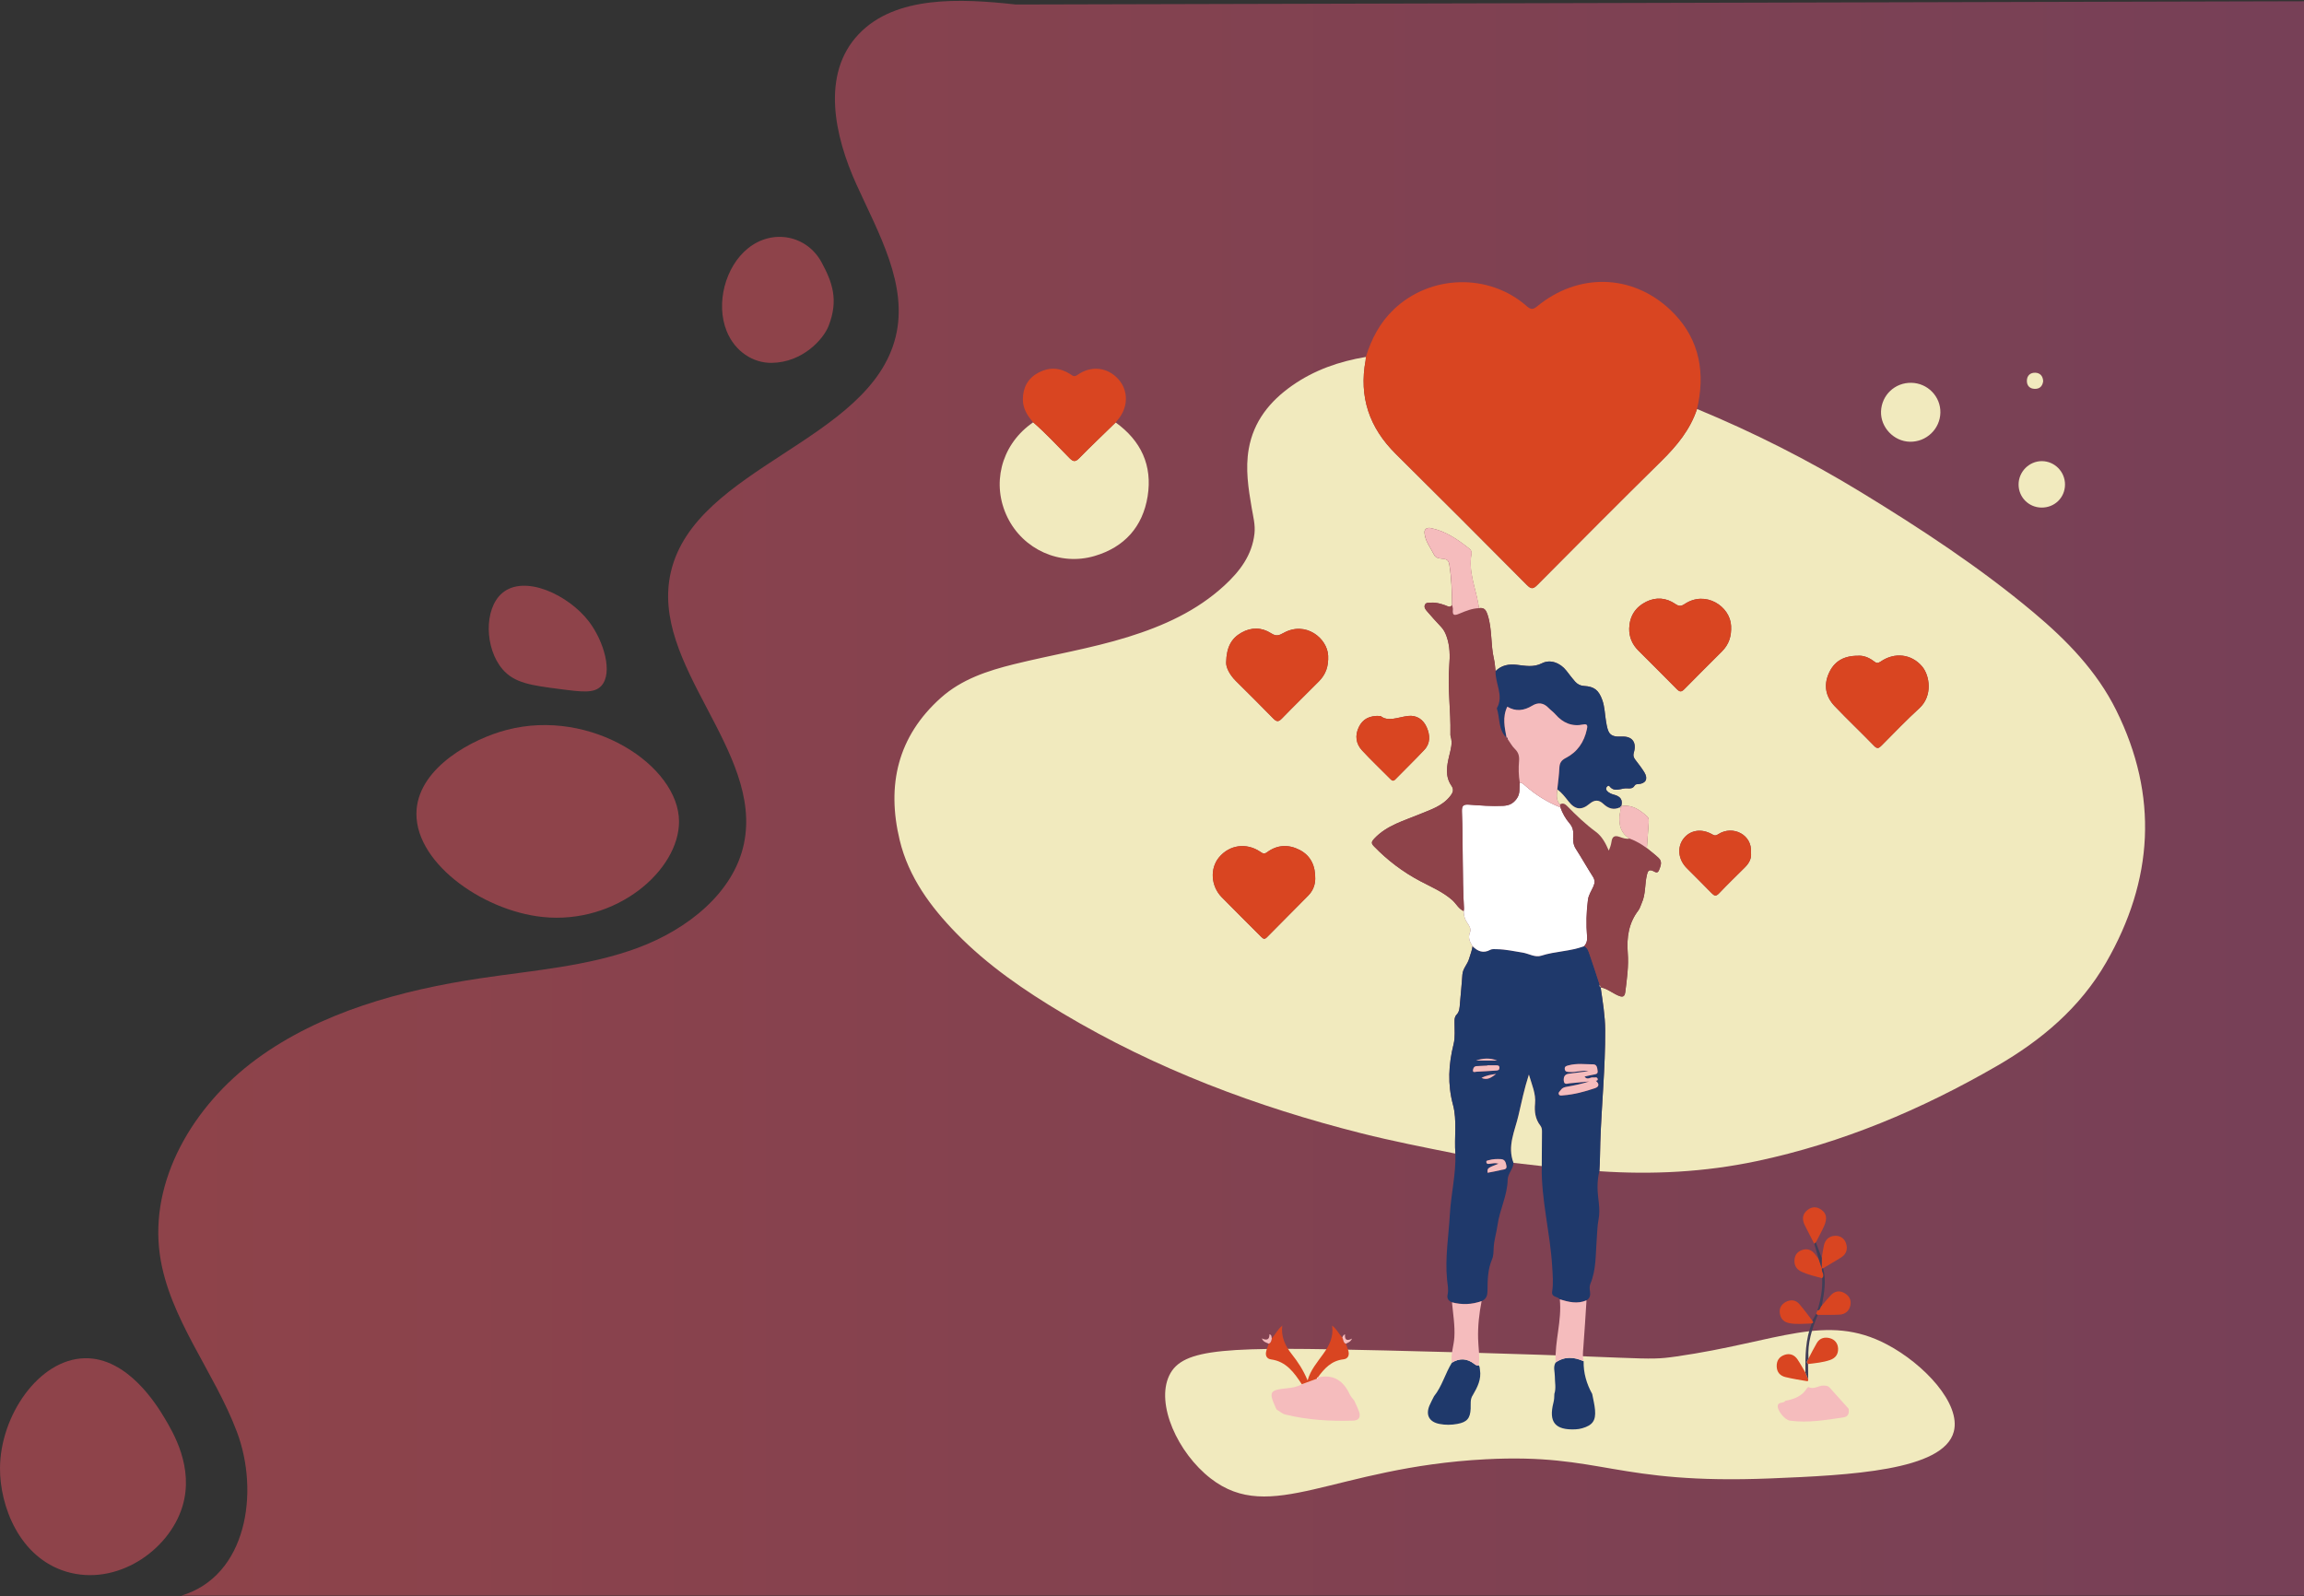 <svg width="899" height="623" viewBox="0 0 899 623" fill="none" xmlns="http://www.w3.org/2000/svg">
<rect x="0" y="0" width="899" height="623" fill="#333333" stroke="none"/>
<path d="M396.34 1.762C374.76 -0.634 349.42 -1.796 335.06 13.327C320.3 28.867 325.56 53.027 334.23 72.106C342.9 91.185 354.43 111.24 349.48 131.424C339.47 172.276 271.41 182.169 261.79 223.104C253.24 259.461 297.95 292.761 290.27 329.285C286.27 348.317 268.39 362.622 248.98 369.849C229.56 377.075 208.35 378.645 187.69 381.729C156.43 386.383 124.95 395.058 100.13 413.264C75.31 431.47 58.2 460.702 62.39 489.776C65.95 514.475 83.62 535.282 92.46 558.82C101.3 582.348 96.35 615.007 70.77 622.68H957.57V0.341L396.34 1.762Z" fill="url(#paint0_linear)"/>
<path d="M197.74 284.828C184.26 288.349 164.07 299.263 162.57 315.686C160.74 335.796 187.72 355.302 211.66 357.838C240.59 360.903 265 339.567 264.95 320.553C264.89 298.882 230.78 276.208 197.74 284.828Z" fill="#8E434A"/>
<path d="M218.7 268.935C227.13 270.022 231.82 270.626 234.58 267.7C239.32 262.675 235.59 250.172 229.83 242.592C221.81 232.05 204.54 224.024 195.9 231.492C188.75 237.669 189.15 253.005 196.03 261.105C200.71 266.613 207.3 267.458 218.7 268.935Z" fill="#8E434A"/>
<path d="M32.96 530.043C49.9 529.606 61.39 548.695 64.13 553.256C67.52 558.894 75.8 572.66 71.19 587.856C65.91 605.236 45.39 619.178 25.89 613.335C7.45 607.809 -0.06 587.606 0 572.985C0.07 552.503 15.07 530.507 32.96 530.043Z" fill="#8E434A"/>
<path d="M323.33 127.151C321.29 132.409 313.14 141.456 301.11 141.605C293.86 141.698 286.78 137.192 283.56 129.269C279.18 118.503 282.97 104.032 291.88 96.888C301.56 89.114 314.9 91.882 320.56 102.35C324.75 110.106 327.28 116.989 323.33 127.151Z" fill="#8E434A"/>
<path d="M654.162 529.341C640.566 531.293 645.933 529.481 540.6 527.005C478.694 525.557 461.431 525.819 456.213 536.805C450.911 547.978 459.57 566.998 472.372 576.938C495.919 595.22 520.335 572.566 579.651 569.474C625.108 567.101 629.886 579.413 690.969 576.938C721.913 575.686 758.28 573.902 762.339 558.74C765.266 547.782 750.668 532.255 736.305 524.679C712.524 512.123 693.812 523.661 654.162 529.341Z" fill="#F1EABE"/>
<path d="M567.887 450.186C555.637 447.72 543.377 445.329 531.258 442.274C490.308 431.951 451.145 417.209 414.768 395.517C399.787 386.587 385.442 376.796 373.201 364.25C363.046 353.834 354.527 342.25 351.057 327.891C345.877 306.442 350.216 287.385 367.16 272.279C375.249 265.067 385.33 261.76 395.635 259.209C410.429 255.547 425.503 253.118 440.092 248.588C453.95 244.281 466.967 238.424 477.768 228.474C483.744 222.963 488.55 216.704 489.485 208.23C489.859 204.802 488.971 201.532 488.401 198.225C487.091 190.602 485.894 182.979 487.241 175.235C489.121 164.426 495.47 156.579 504.195 150.46C512.836 144.397 522.58 141.015 532.941 139.296C532.913 139.735 532.932 140.184 532.848 140.623C530.192 154.888 534.288 166.911 544.574 177.094C561.715 194.068 578.744 211.145 595.745 228.25C597.353 229.876 598.157 229.997 599.85 228.288C615.962 212.042 632.103 195.834 648.393 179.775C654.34 173.908 659.502 167.64 662.167 159.606C684.311 168.77 705.632 179.56 726.084 192.041C749.49 206.325 772.41 221.347 793.46 238.984C806.393 249.821 818.138 261.872 825.713 277.137C842.302 310.581 840.264 343.539 821.785 375.619C811.639 393.247 796.537 405.943 779.181 415.976C749.799 432.96 718.808 446.067 685.471 453.12C665.197 457.408 644.69 458.463 624.042 457.053C624.332 453.288 624.294 449.495 624.416 445.73C624.902 431.157 626.398 416.639 626.324 402.038C626.296 396.358 625.351 390.856 624.547 385.297C627.118 385.783 629.101 387.53 631.439 388.53C633.028 389.212 633.908 389.109 634.16 387.147C634.796 382.074 635.516 376.974 635.123 371.882C634.656 365.81 635.469 360.252 639.257 355.3C639.883 354.478 640.135 353.385 640.575 352.423C642.193 348.901 641.707 344.987 642.623 341.334C642.932 340.11 643.25 339.288 644.699 339.774C645.606 340.082 646.681 341.231 647.327 339.587C647.925 338.055 648.729 336.327 647.233 334.888C645.784 333.487 644.138 332.282 642.576 330.993C642.819 327.742 643.053 324.5 643.296 321.249C643.371 320.268 643.437 319.231 642.632 318.531C639.752 316.027 636.732 313.832 632.561 314.616C633.3 312.131 632.243 310.786 629.84 310.151C628.83 309.88 627.801 309.497 627.053 308.675C626.66 308.245 626.548 307.731 626.838 307.208C627.072 306.778 627.698 306.451 627.923 306.75C629.971 309.488 632.589 307.432 634.927 307.647C636.021 307.75 637.115 307.731 637.751 306.638C638.144 305.966 638.695 306.04 639.331 305.984C642.174 305.732 643.128 303.938 641.613 301.426C640.566 299.688 639.275 298.09 638.05 296.465C637.433 295.643 637.134 294.867 637.47 293.774C638.677 289.813 636.984 287.263 632.795 287.45C627.895 287.674 627.399 286.086 626.632 281.49C626.165 278.706 626.146 275.857 625.173 273.157C623.808 269.355 622.069 267.916 618.085 267.692C616.645 267.617 615.485 267.019 614.597 266.01C613.372 264.618 612.268 263.124 611.118 261.666C608.799 258.714 604.946 257.163 601.673 258.826C598.307 260.545 595.09 259.798 591.836 259.434C588.61 259.069 585.87 259.592 583.541 261.89C583.345 260.321 583.289 258.714 582.924 257.182C581.577 251.521 582.297 245.589 580.455 239.956C579.81 237.984 579.137 237.013 577.07 237.321C576.986 236.798 576.911 236.275 576.827 235.752C575.705 229.268 572.89 223.028 574.143 216.208C574.265 215.526 574.059 214.704 573.488 214.247C568.888 210.594 564.109 207.222 558.19 206.063C556.983 205.83 555.721 206.297 555.814 207.847C556.011 211.173 558.18 213.714 559.583 216.545C560.294 217.974 561.996 217.927 563.342 218.114C564.876 218.32 565.297 219.03 565.53 220.487C566.372 225.672 566.503 230.885 566.578 236.116C565.764 237.321 564.81 236.508 563.969 236.219C562.117 235.584 560.275 235.004 558.274 235.182C557.404 235.257 556.385 235.023 555.964 236.06C555.581 237.004 556.188 237.816 556.75 238.461C558.536 240.535 560.359 242.581 562.248 244.571C563.314 245.682 563.931 246.915 564.455 248.391C565.774 252.156 565.802 255.865 565.484 259.817C564.782 268.645 566.129 277.482 565.933 286.329C565.923 286.684 565.923 287.058 566.026 287.385C566.858 289.963 566.092 292.336 565.484 294.867C564.558 298.744 563.744 302.864 566.307 306.573C567.354 308.096 566.999 309.189 565.923 310.581C562.865 314.551 558.349 315.896 554.038 317.69C547.81 320.287 541.152 322.034 536.251 327.228C534.97 328.592 535.008 329.143 536.177 330.339C541.451 335.776 547.38 340.26 554.103 343.819C558.367 346.08 562.875 347.948 566.615 351.218C568.196 352.601 569.093 354.656 571.113 355.534C571.113 357.243 571.553 358.785 572.563 360.214C573.32 361.289 574.115 362.587 573.563 363.886C572.666 366.006 573.573 367.613 574.583 369.276C574.358 370.948 573.675 372.499 573.236 374.106C572.628 376.329 570.758 377.936 570.608 380.355C570.374 384.139 569.944 387.913 569.645 391.697C569.523 393.21 569.486 394.77 568.383 395.919C567.532 396.807 567.541 397.75 567.532 398.834C567.504 401.711 567.859 404.719 567.176 407.456C565.203 415.397 564.773 423.095 566.952 431.185C568.607 437.285 567.382 443.843 567.887 450.186ZM635.703 245.243C635.638 248.634 636.881 251.484 639.238 253.847C644.241 258.882 649.309 263.852 654.275 268.925C655.397 270.074 656.061 270.13 657.211 268.944C662.046 263.992 666.993 259.153 671.865 254.239C674.623 251.465 675.652 248.354 675.456 244.216C675.1 236.621 665.487 230.249 657.314 235.724C655.902 236.667 655.06 236.611 653.704 235.686C650.141 233.257 646.176 232.912 642.333 234.827C638.134 236.91 635.834 240.46 635.703 245.243ZM724.924 255.902C719.154 255.902 715.554 258.266 713.553 262.834C711.486 267.533 712.403 271.952 715.891 275.595C720.912 280.855 726.196 285.853 731.255 291.075C732.527 292.383 733.144 291.962 734.182 290.925C739.054 286.011 743.851 281.013 748.948 276.342C754.138 271.587 753.062 263.619 749.892 259.966C745.806 255.239 739.297 254.408 733.845 258.154C732.751 258.91 732.153 258.826 731.171 258.06C729.17 256.472 726.823 255.725 724.924 255.902ZM478.432 258.565C478.357 260.424 479.751 263.282 482.182 265.702C487.073 270.588 492.01 275.427 496.826 280.387C498.107 281.705 498.855 281.77 500.174 280.406C504.924 275.502 509.815 270.747 514.622 265.898C517.362 263.133 518.409 260.013 518.241 255.884C517.951 249.111 509.479 242.123 500.744 247.046C498.949 248.055 497.883 248.345 495.984 247.121C492.319 244.767 488.251 244.692 484.379 246.897C480.527 249.101 478.544 252.474 478.432 258.565ZM513.191 343.025C513.294 338.121 511.62 334.029 507.159 331.703C502.839 329.451 498.407 329.601 494.395 332.59C493.198 333.478 492.599 332.964 491.674 332.347C486.268 328.751 479.694 329.694 475.645 334.589C472.064 338.915 472.447 345.772 476.693 350.125C481.77 355.328 486.979 360.401 492.094 365.576C492.899 366.389 493.413 366.726 494.395 365.717C499.725 360.27 505.168 354.917 510.498 349.471C512.209 347.715 513.144 345.519 513.191 343.025ZM538.683 279.407C534.25 279.154 531.707 280.649 530.21 283.732C528.621 287.011 529.042 290.225 531.473 292.85C535.017 296.68 538.823 300.276 542.498 303.985C543.134 304.63 543.63 304.985 544.443 304.153C548.212 300.286 552.102 296.54 555.796 292.597C558.199 290.028 558.003 286.833 556.731 283.891C555.403 280.799 552.803 278.968 549.325 279.407C545.425 279.892 541.591 281.779 538.683 279.407ZM683.189 332.656C683.816 325.836 676.194 321.875 670.509 325.509C669.695 326.032 669.171 326.228 668.199 325.658C664.028 323.202 659.568 323.874 656.968 327.181C654.322 330.535 654.761 335.309 658.09 338.709C661.316 341.997 664.636 345.192 667.825 348.509C668.891 349.62 669.545 349.891 670.761 348.621C674.053 345.155 677.494 341.829 680.879 338.457C682.516 336.813 683.535 334.935 683.189 332.656Z" fill="#F1EABE"/>
<path d="M662.167 159.606C659.502 167.64 654.35 173.908 648.393 179.775C632.093 195.834 615.953 212.042 599.85 228.288C598.157 229.997 597.353 229.866 595.745 228.25C578.744 211.145 561.715 194.068 544.574 177.094C534.297 166.911 530.192 154.888 532.847 140.623C532.932 140.193 532.913 139.745 532.941 139.297C535.11 132.253 538.412 125.928 543.845 120.743C558.105 107.132 580.932 106.478 595.726 119.482C597.344 120.902 598.223 120.837 599.812 119.529C615.719 106.45 636.675 106.805 651.628 120.818C662.158 130.693 665.356 143.192 662.672 157.27C662.532 158.046 662.345 158.821 662.167 159.606Z" fill="#D94521"/>
<path d="M624.556 385.297C625.361 390.856 626.305 396.358 626.333 402.038C626.408 416.64 624.912 431.157 624.425 445.73C624.294 449.495 624.341 453.288 624.051 457.053C623.546 459.145 623.331 461.219 623.341 463.424C623.359 467.581 624.584 471.607 623.733 475.923C623.247 478.408 623.21 481.276 623.004 483.911C622.564 489.628 622.854 495.532 620.545 501.007C620.152 501.931 620.245 502.931 620.386 503.893C620.601 505.351 620.479 506.63 619.039 507.443C615.504 508.966 612.063 508.097 608.622 507.06C607.845 505.836 605.274 506.369 605.639 504.015C606.162 500.67 605.835 497.326 605.629 493.972C604.844 480.94 601.346 468.188 601.571 455.044C601.599 450.523 601.617 446.001 601.664 441.489C601.674 440.658 601.524 439.901 601.019 439.238C599.046 436.687 598.672 433.754 598.962 430.68C599.336 426.794 597.737 423.384 596.558 419.33C594.763 424.898 593.687 430.083 592.5 435.239C591.097 441.33 588.03 447.262 590.564 453.774C590.461 456.221 588.329 457.931 588.273 460.453C588.151 466.6 585.112 472.112 584.308 478.184C583.925 481.052 582.952 483.929 582.821 486.938C582.756 488.432 582.774 490.048 582.204 491.375C580.502 495.317 580.446 499.474 580.409 503.604C580.39 505.565 579.988 506.976 578.099 507.733C574.302 509.097 570.449 509.237 566.541 508.218C565.166 507.602 564.493 506.808 564.867 505.08C565.269 503.193 564.811 501.221 564.623 499.288C563.801 490.786 565.25 482.379 565.718 473.934C566.166 465.993 568.13 458.183 567.878 450.186C567.373 443.843 568.598 437.276 566.961 431.176C564.782 423.086 565.213 415.388 567.186 407.447C567.868 404.71 567.513 401.711 567.541 398.825C567.55 397.741 567.532 396.797 568.392 395.91C569.496 394.77 569.533 393.201 569.655 391.687C569.954 387.904 570.384 384.13 570.618 380.346C570.767 377.927 572.638 376.32 573.245 374.096C573.685 372.49 574.368 370.948 574.592 369.267C576.593 371.21 578.735 372.181 581.503 370.649C582.204 370.257 583.242 370.388 584.121 370.406C587.506 370.462 590.798 371.2 594.118 371.733C596.549 372.125 598.98 373.732 601.356 372.957C606.845 371.172 612.727 371.294 618.132 369.22C619.469 369.865 619.815 371.228 620.236 372.424C621.62 376.348 622.873 380.328 624.173 384.279C624.098 384.7 624.135 385.083 624.575 385.297H624.556ZM619.806 418.022C617.328 418.34 614.7 418.657 612.072 419.031C610.539 419.246 610.062 420.274 610.165 421.703C610.295 423.525 611.558 422.843 612.53 422.749C615.055 422.525 617.59 422.273 620.114 422.03C617.206 422.992 614.279 423.59 611.324 424.113C610.408 424.272 609.594 424.505 609.061 425.3C608.678 425.86 607.883 426.346 608.276 427.112C608.594 427.728 609.388 427.495 609.978 427.458C614.242 427.131 618.347 426.01 622.368 424.655C624.033 424.094 624.079 422.899 622.667 421.787C622.63 421.759 622.555 421.787 622.499 421.787C623.135 421.796 623.64 421.535 623.341 420.871C623.023 420.171 622.256 420.601 621.685 420.479C620.601 420.246 619.357 421.722 618.272 420.124C619.469 419.863 620.545 419.592 621.629 419.395C622.518 419.237 623.556 419.209 623.378 417.938C623.228 416.836 623.172 415.369 621.639 415.36C618.469 415.341 615.261 414.902 612.119 415.733C611.399 415.93 610.426 416.051 610.548 417.172C610.679 418.368 611.586 418.293 612.521 418.358C614.999 418.517 617.421 417.536 619.806 418.022ZM584.72 454.119C580.324 455.848 580.324 455.848 580.455 457.66C582.279 457.296 584.112 456.997 585.898 456.539C586.721 456.333 588.077 456.474 587.796 454.941C587.572 453.727 587.282 452.429 585.683 452.344C584.093 452.251 582.494 452.288 580.951 452.755C580.502 452.886 579.763 452.83 579.997 453.662C580.193 454.353 580.764 454.213 581.297 454.157C582.326 454.045 583.364 453.718 584.72 454.119ZM580.362 415.733C580.362 415.771 580.362 415.799 580.362 415.836C578.94 415.902 577.528 415.958 576.107 416.051C575.069 416.116 574.742 417.069 574.723 417.742C574.695 418.685 575.658 418.256 576.172 418.228C578.744 418.116 581.306 417.919 583.869 417.77C584.57 417.723 585.056 417.508 585.056 416.686C585.056 415.799 584.476 415.724 583.812 415.733C582.672 415.733 581.521 415.733 580.362 415.733ZM584.168 413.874C581.381 412.781 578.66 412.959 575.929 413.874C578.669 413.874 581.419 413.874 584.168 413.874ZM583.775 419.097C581.905 419.377 579.978 419.62 578.061 420.657C580.558 421.74 582.101 420.274 583.775 419.097Z" fill="#1F396B"/>
<path d="M435.322 164.865C445.225 171.993 449.723 181.644 447.797 193.685C445.88 205.615 438.689 213.556 427.112 216.965C413.524 220.973 399.226 214.424 393.101 201.887C386.836 189.07 390.511 174.189 402.059 165.585C402.415 165.323 402.78 165.062 403.135 164.8C408.138 169.135 412.627 174.011 417.265 178.72C418.817 180.298 419.631 180.308 421.155 178.757C425.784 174.039 430.581 169.49 435.322 164.865Z" fill="#F1EABE"/>
<path d="M435.322 164.865C430.581 169.48 425.784 174.039 421.146 178.757C419.621 180.308 418.798 180.298 417.256 178.719C412.617 174.011 408.129 169.135 403.126 164.8C400.9 162.203 399.095 159.475 399.114 155.822C399.142 151.123 401.143 147.564 405.22 145.406C409.354 143.211 413.59 143.407 417.573 145.985C418.546 146.621 419.088 147.247 420.444 146.294C425.821 142.482 432.302 143.314 436.482 148.097C440.381 152.562 440.241 159.045 436.145 163.838C435.846 164.165 435.594 164.52 435.322 164.865Z" fill="#D94521"/>
<path d="M528.406 546.548C529.042 547.996 529.771 549.416 530.295 550.902C531.015 552.985 530.229 554.312 528.078 554.386C519.101 554.676 510.189 554.153 501.427 551.985C500.146 551.668 499.351 550.678 498.229 550.182C498.098 549.949 497.939 549.734 497.836 549.491C494.947 543.157 495.386 542.429 502.119 541.765C504.13 541.569 506.159 541.261 507.964 540.187C509.937 539.467 511.91 538.757 513.883 538.038C514.005 537.86 514.135 537.692 514.257 537.515L514.22 537.543C520.317 536.142 524.207 538.823 526.694 544.213C527.087 545.072 527.826 545.773 528.406 546.548Z" fill="#F5BCBD"/>
<path d="M745.768 149.386C752.137 149.488 757.242 154.72 757.121 161.016C756.999 167.425 751.622 172.535 745.179 172.385C738.942 172.236 733.752 166.771 733.958 160.568C734.182 154.197 739.372 149.274 745.768 149.386Z" fill="#F1EABE"/>
<path d="M621.264 543.998C621.648 546.072 622.19 548.137 622.368 550.229C622.723 554.386 621.377 556.217 617.356 557.366C616.514 557.609 615.635 557.74 614.765 557.787C606.807 558.16 604.18 554.994 606.143 547.361C606.433 546.221 606.489 545.1 606.499 543.961C607.247 541.7 606.667 539.402 606.686 537.122C606.695 535.31 605.928 533.432 607.013 531.685C610.548 529.238 614.204 529.527 617.917 531.209C617.823 535.777 619.067 540.009 621.264 543.998Z" fill="#1F396B"/>
<path d="M574.704 544.39C573.535 546.044 573.928 547.959 573.834 549.781C573.647 553.517 572.385 554.975 568.71 555.657C566.344 556.105 564.015 556.143 561.64 555.675C557.675 554.891 556.188 552.21 557.797 548.435C558.311 547.23 558.947 546.072 559.536 544.895C562.688 540.962 563.894 536.001 566.512 531.788C569.561 529.882 572.497 530.097 575.303 532.302C575.808 532.704 576.312 532.993 576.986 532.816C577.425 533.311 577.36 533.937 577.463 534.535C578.071 538.253 576.481 541.345 574.704 544.39Z" fill="#1F396B"/>
<path d="M721.315 549.753C721.595 551.444 721.221 552.854 719.304 553.135C712.384 554.143 705.473 555.358 698.441 554.405C696.403 554.134 693.289 550.304 693.691 548.408C693.99 546.978 695.954 547.782 696.618 546.651C700.031 546.007 703.164 544.886 705.099 541.7C705.212 541.504 705.586 541.242 705.679 541.298C707.764 542.391 709.56 540.644 711.533 540.719C712.421 540.757 713.244 540.738 713.927 541.513C716.368 544.288 718.855 547.016 721.315 549.753Z" fill="#F5BCBD"/>
<path d="M805.748 189.154C805.701 194.236 801.661 198.151 796.537 198.076C791.562 198.001 787.644 194.049 787.634 189.089C787.625 184.082 791.768 179.934 796.733 179.952C801.727 179.98 805.795 184.119 805.748 189.154Z" fill="#F1EABE"/>
<path d="M513.864 538.038C511.891 538.757 509.918 539.467 507.945 540.186C504.981 535.684 501.923 531.312 495.938 530.499C494.367 530.284 493.703 529.116 494.002 527.594C494.217 526.491 494.694 525.436 495.059 524.361C495.966 523.969 496.097 523.128 496.246 522.297C497.687 520.69 498.603 518.644 500.37 517.308L500.333 517.271C499.762 521.624 501.446 525.183 504.073 528.5C506.374 531.405 508.441 534.479 510.217 538.701C512.424 530.602 521.056 526.388 519.784 517.308C521.523 518.607 522.393 520.503 523.739 521.988C524.226 522.764 524.029 523.95 525.133 524.38C525.488 525.37 525.928 526.342 526.171 527.36C526.563 529.014 525.871 530.293 524.198 530.471C519.513 530.985 516.735 534.049 514.201 537.524L514.238 537.496C513.967 537.58 513.771 537.711 513.864 538.038Z" fill="#D94521"/>
<path d="M617.907 531.2C614.195 529.518 610.539 529.228 607.004 531.676C606.592 523.408 609.482 515.356 608.622 507.06C612.063 508.097 615.504 508.975 619.039 507.443C618.637 513.627 618.281 519.821 617.795 525.996C617.655 527.752 617.477 529.471 617.907 531.2Z" fill="#F5BCBD"/>
<path d="M576.976 532.807C576.313 532.984 575.798 532.694 575.293 532.293C572.488 530.088 569.552 529.873 566.503 531.779C566.017 528.388 567.279 525.174 567.476 521.867C567.747 517.308 566.98 512.768 566.55 508.228C570.449 509.246 574.302 509.115 578.108 507.742C577.164 512.581 576.612 517.504 576.743 522.39C576.827 525.856 577.481 529.313 576.976 532.807Z" fill="#F5BCBD"/>
<path d="M706.914 516.477C704.005 516.533 701.106 516.925 698.179 516.355C695.888 515.907 694.757 514.524 694.458 512.46C694.186 510.545 695.093 508.975 696.805 508.069C698.722 507.06 700.648 507.228 702.107 508.919C703.884 510.993 705.483 513.207 707.166 515.365C707.736 515.879 707.68 516.253 706.914 516.477Z" fill="#D94521"/>
<path d="M705.548 538.206C705.52 538.524 705.595 539.065 705.165 539C702.313 538.514 699.432 538.085 696.627 537.384C694.588 536.879 693.307 535.506 693.251 533.208C693.195 530.957 694.252 529.462 696.272 528.743C698.348 528.005 700.143 528.696 701.368 530.49C702.49 532.152 703.444 533.927 704.463 535.656C704.828 536.506 705.193 537.356 705.548 538.206Z" fill="#D94521"/>
<path d="M710.991 498.821C708.344 498.111 705.679 497.494 703.163 496.382C701.069 495.458 700.003 493.954 700.19 491.59C700.367 489.413 701.686 488.19 703.594 487.676C705.744 487.097 707.353 488.171 708.559 489.918C708.905 490.422 709.289 490.908 709.653 491.384C710.027 492.515 710.411 493.664 710.794 494.813L710.897 494.981C710.579 496.28 712.234 497.522 710.991 498.821Z" fill="#D94521"/>
<path d="M705.66 530.144C706.736 528.117 707.755 526.052 708.915 524.081C710.065 522.129 712.001 521.68 714.011 522.222C715.975 522.755 717.144 524.268 717.209 526.333C717.275 528.509 716.171 530.013 714.067 530.733C711.28 531.685 708.382 531.956 705.483 532.293C704.435 531.48 705.473 530.845 705.66 530.144Z" fill="#D94521"/>
<path d="M710.832 490.899C711.094 489.329 711.299 487.76 711.627 486.209C712.113 483.874 713.544 482.397 715.966 482.267C718.023 482.155 719.631 483.238 720.286 485.153C721.043 487.358 720.501 489.385 718.406 490.702C716.087 492.15 713.721 493.514 711.374 494.916C711.243 495 711.084 495.028 710.907 495L710.804 494.832C710.813 493.524 710.822 492.207 710.832 490.899Z" fill="#D94521"/>
<path d="M707.905 485.396C706.708 483.042 705.511 480.697 704.305 478.343C703.126 476.054 703.108 473.887 705.268 472.187C706.97 470.851 708.84 470.795 710.654 472.075C712.674 473.513 713.067 475.503 711.748 478.464C710.776 480.632 709.607 482.706 708.531 484.826C708.316 485.013 708.111 485.209 707.905 485.396Z" fill="#D94521"/>
<path d="M708.69 512.619C708.84 512.208 708.98 511.796 709.13 511.385C710.364 511.348 710.112 509.956 710.86 509.48C712.001 508.153 713.104 506.78 714.301 505.509C715.788 503.931 717.583 503.473 719.566 504.538C721.464 505.565 722.427 507.219 722.006 509.358C721.567 511.582 720.024 512.908 717.752 513.03C714.937 513.179 712.113 513.104 709.289 513.132C709.008 513.039 708.69 513.02 708.69 512.619Z" fill="#D94521"/>
<path d="M797.229 148.75C796.986 150.619 795.948 151.796 793.956 151.749C791.973 151.703 790.832 150.507 790.87 148.545C790.907 146.574 792.198 145.406 794.096 145.453C795.994 145.499 797.117 146.695 797.229 148.75Z" fill="#F1EABE"/>
<path d="M708.69 512.619C708.69 513.02 709.008 513.039 709.279 513.123C707.016 518.569 705.23 524.128 705.66 530.153C705.473 530.854 704.435 531.489 705.492 532.293C705.511 534.264 705.529 536.244 705.548 538.216C705.183 537.365 704.828 536.515 704.463 535.665C704.37 529.154 704.473 522.671 706.913 516.486C707.671 516.262 707.727 515.879 707.156 515.365C707.671 514.45 708.176 513.534 708.69 512.619Z" fill="#413E57"/>
<path d="M710.86 509.48C710.112 509.956 710.364 511.348 709.13 511.385C710.439 507.303 711.178 503.127 711 498.83C712.244 497.522 710.579 496.289 710.916 495C711.093 495.028 711.252 495 711.383 494.916C712.655 499.82 711.776 504.65 710.86 509.48Z" fill="#413E57"/>
<path d="M707.905 485.396C708.111 485.209 708.316 485.013 708.522 484.826C709.298 486.854 710.065 488.871 710.841 490.899C710.832 492.207 710.822 493.514 710.813 494.822C710.43 493.673 710.046 492.524 709.672 491.394C709.083 489.404 708.494 487.405 707.905 485.396Z" fill="#413E57"/>
<path d="M496.246 522.306C496.097 523.138 495.966 523.978 495.059 524.371C494.161 523.904 493.001 523.82 492.347 522.297C494.329 523.24 495.395 522.727 495.33 520.671C496.368 521.017 496.022 521.792 496.246 522.306Z" fill="#F5BCBD"/>
<path d="M525.142 524.389C524.048 523.96 524.244 522.783 523.749 521.998C523.917 521.503 524.085 521.017 524.815 520.69C524.665 522.549 525.226 523.586 527.555 522.372C526.9 523.81 525.881 523.913 525.142 524.389Z" fill="#F5BCBD"/>
<path d="M500.37 517.318C500.427 517.253 500.474 517.187 500.53 517.121C500.464 517.178 500.398 517.234 500.333 517.281C500.333 517.281 500.37 517.318 500.37 517.318Z" fill="#D94521"/>
<path d="M618.122 369.229C612.717 371.303 606.835 371.182 601.346 372.966C598.962 373.741 596.539 372.135 594.108 371.742C590.788 371.21 587.497 370.472 584.112 370.416C583.233 370.406 582.204 370.275 581.493 370.659C578.725 372.181 576.584 371.219 574.583 369.276C573.573 367.613 572.666 366.006 573.563 363.886C574.115 362.587 573.32 361.289 572.563 360.214C571.562 358.785 571.113 357.244 571.113 355.534C571.151 355.179 571.244 354.833 571.225 354.478C570.524 341.904 570.907 329.302 570.421 316.718C570.328 314.383 570.982 313.841 573.189 314C577.612 314.317 582.036 314.682 586.487 314.457C588.694 314.345 590.311 313.71 591.78 311.702C593.323 309.59 592.715 307.498 593.005 305.386C593.865 305.433 594.435 306.003 595.034 306.526C599.158 310.16 603.74 313.047 608.865 315.074C609.65 317.363 610.847 319.455 612.399 321.268C613.596 322.66 613.97 324.098 613.858 325.873C613.746 327.704 613.746 329.526 614.859 331.236C617.169 334.804 619.235 338.522 621.517 342.091C622.34 343.371 622.34 344.445 621.779 345.79C621.031 347.565 619.871 349.116 619.6 351.153C618.964 355.917 618.871 360.7 619.254 365.455C619.394 367.034 619.095 368.155 618.122 369.229Z" fill="white"/>
<path d="M593.014 305.405C592.724 307.517 593.332 309.609 591.789 311.72C590.321 313.729 588.694 314.364 586.496 314.476C582.054 314.7 577.622 314.336 573.198 314.019C570.992 313.86 570.346 314.402 570.43 316.737C570.917 329.311 570.533 341.913 571.235 354.497C571.253 354.843 571.16 355.198 571.122 355.553C569.103 354.675 568.205 352.61 566.624 351.237C562.884 347.967 558.377 346.108 554.112 343.838C547.398 340.279 541.469 335.785 536.186 330.358C535.017 329.152 534.98 328.611 536.261 327.247C541.17 322.053 547.819 320.306 554.047 317.709C558.358 315.915 562.875 314.56 565.932 310.599C567.008 309.198 567.363 308.114 566.316 306.592C563.763 302.883 564.567 298.763 565.493 294.886C566.101 292.345 566.868 289.982 566.035 287.403C565.932 287.076 565.932 286.703 565.942 286.348C566.138 277.501 564.801 268.663 565.493 259.835C565.802 255.884 565.783 252.175 564.464 248.41C563.95 246.934 563.323 245.71 562.257 244.589C560.368 242.609 558.545 240.563 556.759 238.48C556.198 237.826 555.59 237.013 555.973 236.079C556.394 235.051 557.413 235.285 558.283 235.201C560.284 235.023 562.126 235.602 563.978 236.238C564.81 236.527 565.774 237.34 566.587 236.135C566.69 236.723 566.942 237.331 566.877 237.91C566.662 240.068 567.298 240.376 569.299 239.526C571.768 238.48 574.311 237.443 577.079 237.34C579.155 237.022 579.819 238.003 580.464 239.974C582.307 245.598 581.587 251.54 582.933 257.201C583.298 258.733 583.354 260.34 583.55 261.909C583.345 266.758 586.889 271.485 584.037 276.427C585.308 280.247 584.523 284.75 587.824 287.908L587.768 287.889C587.936 288.095 588.105 288.291 588.273 288.496C589.189 289.786 589.947 291.234 591.069 292.317C592.481 293.681 592.846 295.101 592.687 297.026C592.481 299.791 592.518 302.612 593.014 305.405Z" fill="#8E434A"/>
<path d="M587.843 287.889C584.542 284.732 585.327 280.229 584.056 276.408C586.898 271.466 583.364 266.748 583.569 261.891C585.898 259.593 588.638 259.069 591.864 259.434C595.118 259.798 598.326 260.545 601.702 258.827C604.965 257.164 608.827 258.714 611.146 261.666C612.297 263.124 613.391 264.628 614.625 266.01C615.523 267.019 616.682 267.617 618.113 267.692C622.087 267.907 623.827 269.346 625.201 273.157C626.174 275.866 626.193 278.715 626.66 281.49C627.427 286.086 627.923 287.674 632.823 287.45C637.012 287.254 638.705 289.804 637.499 293.775C637.171 294.868 637.461 295.634 638.078 296.465C639.303 298.091 640.594 299.688 641.641 301.426C643.147 303.939 642.202 305.732 639.359 305.985C638.724 306.041 638.172 305.957 637.779 306.638C637.143 307.731 636.04 307.741 634.955 307.647C632.617 307.433 630.008 309.488 627.951 306.751C627.726 306.452 627.1 306.788 626.866 307.208C626.576 307.731 626.688 308.236 627.081 308.675C627.829 309.497 628.858 309.88 629.868 310.151C632.262 310.786 633.328 312.122 632.589 314.616L632.598 314.551C632.411 314.738 632.234 314.925 632.047 315.112L632.075 315.084C629.559 316.27 627.483 315.457 625.594 313.701C623.817 312.047 622.134 312.085 620.236 313.692C617.056 316.363 614.56 316.008 611.969 312.683C610.669 311.011 609.379 309.348 607.649 308.086C607.939 305.275 608.35 302.463 608.463 299.641C608.547 297.736 609.239 296.708 610.987 295.811C615.513 293.485 618.141 289.58 619.189 284.638C619.404 283.629 619.694 282.377 617.786 282.761C613.344 283.676 609.8 282.125 606.892 278.772C606.078 277.837 605.031 277.118 604.17 276.231C602.281 274.278 600.131 274.045 597.905 275.399C594.688 277.361 591.471 277.819 588.142 275.81C586.15 279.893 587.095 283.891 587.843 287.889Z" fill="#1F396B"/>
<path d="M618.122 369.229C619.086 368.146 619.394 367.034 619.263 365.465C618.88 360.7 618.973 355.927 619.609 351.162C619.88 349.126 621.04 347.575 621.788 345.8C622.349 344.464 622.349 343.38 621.526 342.1C619.235 338.523 617.169 334.804 614.868 331.245C613.755 329.526 613.755 327.714 613.867 325.883C613.98 324.108 613.606 322.669 612.409 321.277C610.847 319.465 609.659 317.372 608.874 315.084C608.808 314.701 608.743 314.327 608.677 313.944C609.828 313.169 610.772 313.813 611.492 314.551C614.999 318.138 618.599 321.604 622.648 324.584C625.145 326.425 626.501 329.106 627.726 331.927C628.269 330.722 628.624 329.666 628.774 328.573C629.054 326.527 629.896 325.846 632 326.612C633.197 327.041 634.506 327.508 635.871 327.256C638.321 328.125 640.509 329.451 642.595 330.974C644.156 332.263 645.793 333.469 647.252 334.87C648.748 336.318 647.944 338.037 647.345 339.569C646.7 341.213 645.625 340.055 644.718 339.756C643.259 339.27 642.941 340.092 642.642 341.316C641.725 344.978 642.211 348.883 640.594 352.405C640.154 353.367 639.902 354.469 639.275 355.282C635.488 360.233 634.684 365.792 635.142 371.864C635.535 376.955 634.814 382.056 634.179 387.129C633.935 389.1 633.056 389.193 631.457 388.511C629.12 387.512 627.137 385.765 624.565 385.279L624.575 385.298C624.444 384.961 624.313 384.616 624.173 384.279C622.873 380.328 621.62 376.348 620.236 372.424C619.815 371.238 619.469 369.874 618.122 369.229Z" fill="#8E434A"/>
<path d="M635.703 245.243C635.843 240.46 638.134 236.92 642.333 234.827C646.176 232.912 650.141 233.258 653.704 235.686C655.06 236.611 655.902 236.667 657.314 235.724C665.487 230.249 675.1 236.621 675.455 244.216C675.652 248.354 674.623 251.474 671.865 254.24C666.983 259.144 662.036 263.993 657.211 268.944C656.061 270.121 655.397 270.065 654.275 268.925C649.309 263.852 644.241 258.882 639.238 253.847C636.881 251.484 635.637 248.634 635.703 245.243Z" fill="#D94521"/>
<path d="M724.924 255.902C726.822 255.725 729.17 256.472 731.18 258.06C732.153 258.826 732.751 258.91 733.855 258.154C739.306 254.398 745.806 255.239 749.902 259.966C753.072 263.628 754.147 271.587 748.957 276.342C743.861 281.013 739.063 286.011 734.191 290.925C733.153 291.972 732.536 292.392 731.264 291.075C726.205 285.853 720.912 280.845 715.9 275.595C712.412 271.942 711.496 267.533 713.562 262.834C715.554 258.275 719.154 255.902 724.924 255.902Z" fill="#D94521"/>
<path d="M478.432 258.565C478.544 252.474 480.527 249.092 484.37 246.906C488.242 244.702 492.309 244.776 495.975 247.13C497.874 248.354 498.94 248.065 500.735 247.056C509.46 242.132 517.942 249.12 518.231 255.893C518.409 260.013 517.362 263.142 514.612 265.908C509.806 270.756 504.915 275.511 500.165 280.416C498.846 281.77 498.107 281.714 496.817 280.397C492.001 275.436 487.063 270.597 482.173 265.711C479.751 263.283 478.357 260.433 478.432 258.565Z" fill="#D94521"/>
<path d="M513.191 343.025C513.144 345.52 512.209 347.706 510.488 349.462C505.158 354.908 499.716 360.261 494.385 365.707C493.404 366.716 492.889 366.38 492.085 365.567C486.97 360.401 481.761 355.329 476.683 350.116C472.447 345.772 472.054 338.905 475.636 334.58C479.685 329.694 486.268 328.751 491.664 332.338C492.59 332.955 493.188 333.468 494.385 332.581C498.397 329.592 502.839 329.451 507.15 331.694C511.629 334.029 513.294 338.121 513.191 343.025Z" fill="#D94521"/>
<path d="M538.683 279.407C541.582 281.789 545.425 279.902 549.315 279.407C552.794 278.968 555.394 280.808 556.722 283.891C557.993 286.834 558.19 290.038 555.786 292.597C552.102 296.54 548.203 300.286 544.434 304.153C543.62 304.985 543.134 304.639 542.489 303.985C538.814 300.267 535.008 296.68 531.464 292.85C529.032 290.225 528.602 287.011 530.201 283.732C531.716 280.64 534.25 279.145 538.683 279.407Z" fill="#D94521"/>
<path d="M683.189 332.656C683.535 334.935 682.516 336.813 680.87 338.457C677.485 341.83 674.044 345.155 670.752 348.621C669.536 349.901 668.882 349.621 667.816 348.509C664.627 345.193 661.307 341.998 658.081 338.709C654.752 335.309 654.312 330.535 656.959 327.181C659.568 323.874 664.019 323.202 668.19 325.659C669.171 326.238 669.686 326.032 670.499 325.509C676.194 321.866 683.816 325.836 683.189 332.656Z" fill="#D94521"/>
<path d="M577.107 237.331C574.339 237.424 571.796 238.47 569.327 239.517C567.326 240.367 566.681 240.059 566.905 237.901C566.961 237.321 566.718 236.723 566.615 236.126C566.55 230.894 566.419 225.681 565.568 220.497C565.334 219.039 564.913 218.329 563.38 218.124C562.033 217.937 560.322 217.984 559.62 216.554C558.218 213.724 556.048 211.183 555.852 207.857C555.758 206.306 557.021 205.839 558.227 206.073C564.146 207.231 568.925 210.603 573.526 214.256C574.096 214.714 574.302 215.527 574.18 216.218C572.927 223.038 575.742 229.278 576.864 235.761C576.948 236.284 577.023 236.808 577.107 237.331Z" fill="#F5BCBD"/>
<path d="M642.595 330.983C640.509 329.461 638.321 328.134 635.871 327.265C632.58 325.304 631.672 322.295 631.878 318.661C631.944 317.466 632.57 316.289 632.065 315.074L632.037 315.102C632.654 315.336 632.72 315.027 632.589 314.542L632.58 314.607C636.75 313.822 639.771 316.018 642.651 318.521C643.455 319.222 643.39 320.259 643.315 321.24C643.081 324.491 642.838 327.732 642.595 330.983Z" fill="#F5BCBD"/>
<path d="M601.58 455.054C597.905 454.633 594.239 454.213 590.564 453.793C588.03 447.281 591.106 441.349 592.5 435.258C593.687 430.101 594.763 424.917 596.558 419.349C597.736 423.403 599.335 426.813 598.961 430.699C598.662 433.773 599.046 436.706 601.019 439.257C601.533 439.92 601.673 440.676 601.664 441.508C601.627 446.011 601.608 450.532 601.58 455.054Z" fill="#F1EABE"/>
<path d="M619.806 418.022C617.43 417.527 615.008 418.508 612.521 418.349C611.586 418.284 610.679 418.368 610.548 417.163C610.426 416.051 611.399 415.92 612.119 415.724C615.252 414.883 618.459 415.332 621.638 415.35C623.172 415.36 623.228 416.826 623.378 417.929C623.556 419.199 622.518 419.227 621.629 419.386C620.544 419.582 619.469 419.853 618.272 420.115C619.357 421.712 620.6 420.236 621.685 420.47C622.246 420.591 623.022 420.152 623.34 420.862C623.64 421.535 623.135 421.787 622.499 421.778C622.555 421.778 622.63 421.75 622.667 421.778C624.079 422.889 624.032 424.085 622.368 424.646C618.347 426 614.242 427.121 609.977 427.448C609.388 427.495 608.603 427.728 608.275 427.103C607.883 426.337 608.678 425.851 609.061 425.29C609.603 424.496 610.407 424.263 611.324 424.104C614.27 423.581 617.206 422.983 620.114 422.021C617.589 422.263 615.064 422.506 612.53 422.74C611.558 422.824 610.305 423.515 610.164 421.694C610.062 420.274 610.529 419.237 612.072 419.022C614.69 418.667 617.318 418.349 619.806 418.022Z" fill="#F5BCBD"/>
<path d="M584.719 454.119C583.363 453.727 582.325 454.045 581.287 454.157C580.745 454.213 580.175 454.344 579.988 453.662C579.754 452.84 580.492 452.896 580.941 452.756C582.484 452.288 584.083 452.26 585.673 452.345C587.272 452.438 587.562 453.727 587.787 454.942C588.076 456.474 586.711 456.334 585.888 456.539C584.093 456.997 582.269 457.296 580.446 457.66C580.315 455.838 580.315 455.838 584.719 454.119Z" fill="#F5BCBD"/>
<path d="M580.362 415.733C581.512 415.733 582.662 415.733 583.822 415.733C584.486 415.733 585.066 415.799 585.066 416.686C585.066 417.508 584.579 417.723 583.878 417.77C581.316 417.919 578.744 418.116 576.182 418.228C575.667 418.246 574.704 418.685 574.732 417.742C574.751 417.069 575.078 416.116 576.116 416.051C577.528 415.958 578.95 415.911 580.371 415.836C580.362 415.799 580.362 415.761 580.362 415.733Z" fill="#F5BCBD"/>
<path d="M584.168 413.874C581.418 413.874 578.679 413.874 575.929 413.874C578.65 412.95 581.372 412.772 584.168 413.874Z" fill="#F5BCBD"/>
<path d="M583.775 419.096C582.101 420.274 580.558 421.74 578.061 420.657C579.978 419.62 581.905 419.377 583.775 419.096Z" fill="#F5BCBD"/>
<path d="M624.163 384.298C624.294 384.634 624.425 384.98 624.565 385.316C624.126 385.092 624.089 384.718 624.163 384.298Z" fill="#F1EABE"/>
<path d="M513.864 538.038C513.771 537.701 513.958 537.58 514.238 537.515C514.117 537.692 513.995 537.87 513.864 538.038Z" fill="white"/>
<path d="M608.677 313.944C608.743 314.327 608.808 314.7 608.874 315.083C603.759 313.056 599.167 310.17 595.043 306.536C594.454 306.012 593.884 305.443 593.014 305.396C592.518 302.612 592.481 299.781 592.715 296.988C592.874 295.073 592.509 293.653 591.097 292.28C589.975 291.196 589.227 289.748 588.301 288.459C588.254 288.151 588.282 287.796 587.796 287.852L587.852 287.87C587.104 283.872 586.159 279.874 588.133 275.773C591.452 277.781 594.678 277.323 597.895 275.362C600.13 273.998 602.272 274.241 604.161 276.193C605.021 277.081 606.068 277.809 606.882 278.734C609.79 282.088 613.334 283.639 617.776 282.723C619.675 282.331 619.394 283.592 619.179 284.601C618.132 289.543 615.504 293.457 610.978 295.774C609.229 296.671 608.537 297.707 608.453 299.604C608.331 302.425 607.92 305.237 607.639 308.049C607.415 310.123 607.116 312.197 608.677 313.944Z" fill="#F5BCBD"/>
<path d="M587.787 287.87C588.273 287.805 588.254 288.169 588.292 288.478C588.123 288.272 587.955 288.067 587.787 287.87Z" fill="#413E57"/>
<path d="M608.678 313.944C607.116 312.197 607.415 310.123 607.64 308.068C609.37 309.329 610.651 310.992 611.96 312.664C614.55 315.99 617.056 316.345 620.226 313.673C622.134 312.066 623.817 312.029 625.585 313.682C627.474 315.448 629.55 316.251 632.065 315.065C632.57 316.289 631.944 317.466 631.878 318.652C631.673 322.286 632.589 325.294 635.871 327.256C634.506 327.508 633.197 327.041 632 326.611C629.896 325.855 629.054 326.527 628.774 328.573C628.624 329.666 628.259 330.731 627.726 331.927C626.501 329.106 625.145 326.415 622.648 324.584C618.599 321.604 614.999 318.138 611.492 314.551C610.763 313.813 609.818 313.168 608.678 313.944Z" fill="#F1EABE"/>
<path d="M632.589 314.532C632.72 315.027 632.655 315.336 632.037 315.093C632.215 314.915 632.402 314.719 632.589 314.532Z" fill="#F1EABE"/>
<defs>
<linearGradient id="paint0_linear" x1="61.754" y1="311.506" x2="957.57" y2="311.506" gradientUnits="userSpaceOnUse">
<stop offset="0.006" stop-color="#8E434A"/>
<stop offset="1" stop-color="#754058"/>
</linearGradient>
</defs>
</svg>
